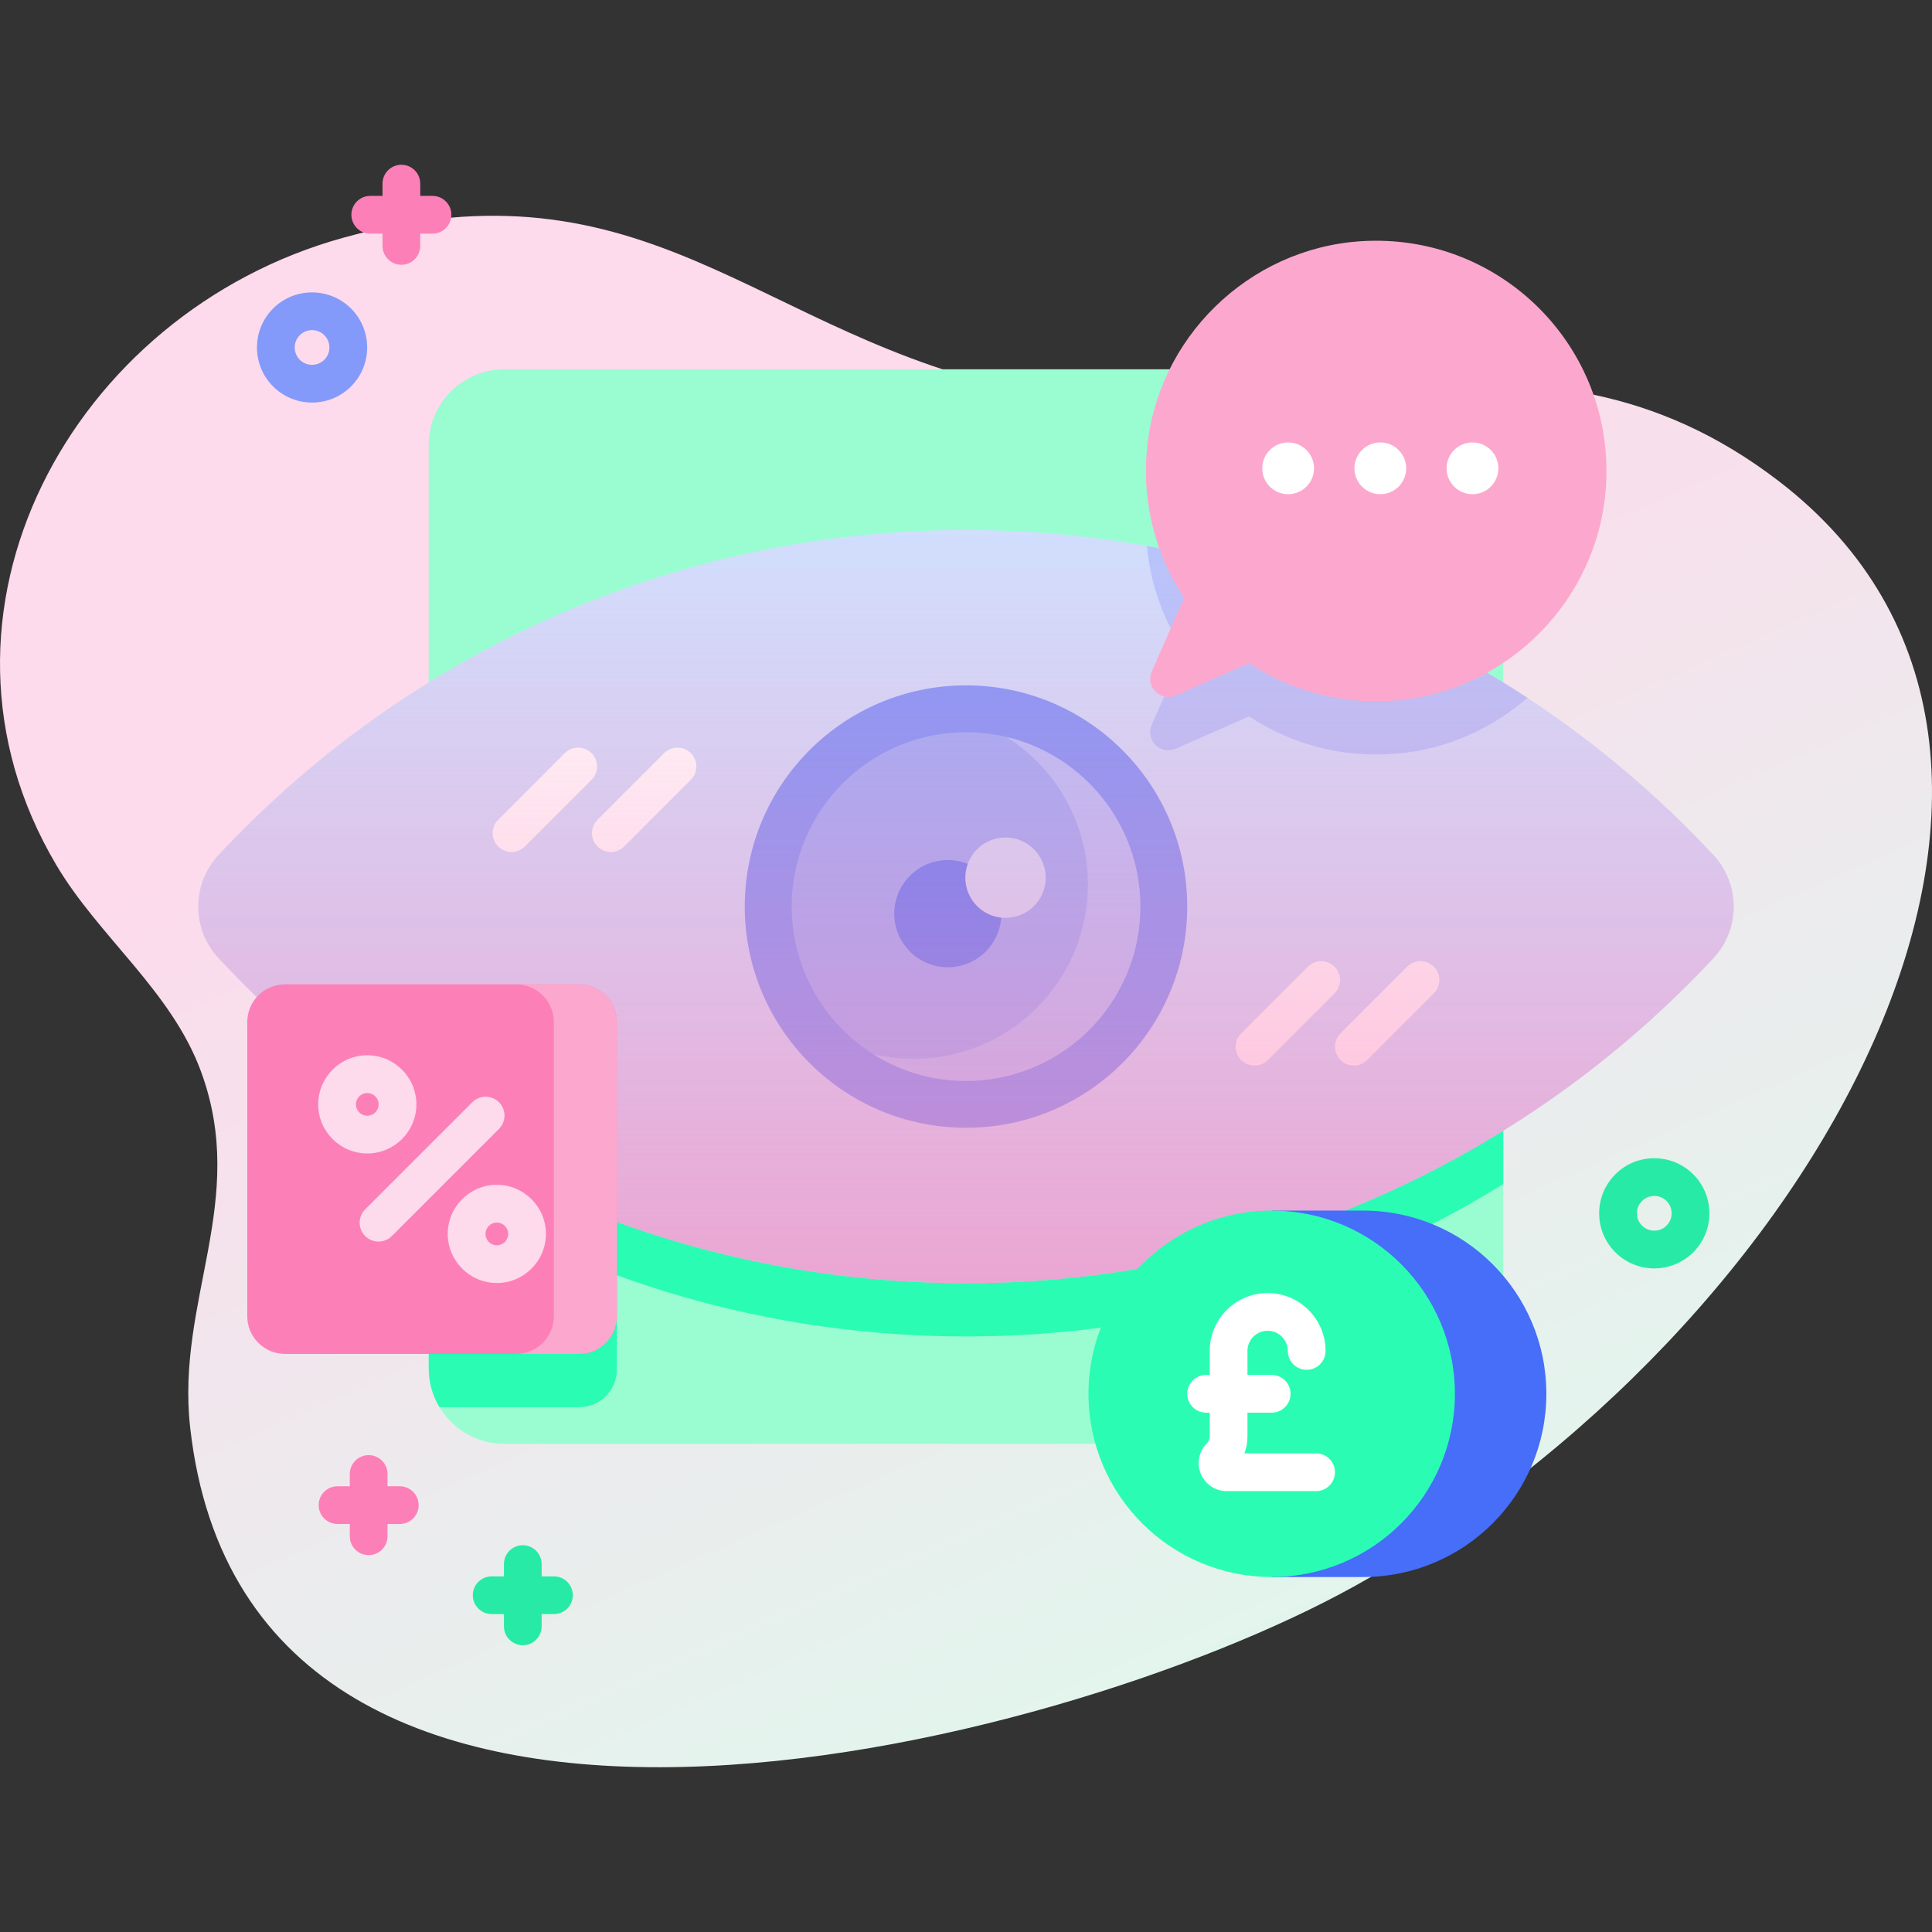 <svg id="Capa_1" enable-background="new 0 0 512 512" height="107" viewBox="0 0 512 512" width="107" xmlns="http://www.w3.org/2000/svg" xmlns:xlink="http://www.w3.org/1999/xlink"><rect x="0" y="0" width="512" height="512" fill="#333333" stroke="none"/><linearGradient id="SVGID_1_" gradientTransform="matrix(1 0 0 -1 0 1046)" gradientUnits="userSpaceOnUse" x1="377.838" x2="220.346" y1="536.825" y2="895.307"><stop offset=".011" stop-color="#dcfced"/><stop offset=".381" stop-color="#e7f0ed"/><stop offset="1" stop-color="#fddaec"/></linearGradient><linearGradient id="SVGID_2_" gradientUnits="userSpaceOnUse" x1="256" x2="256" y1="140.452" y2="340.056"><stop offset=".003" stop-color="#fc80b7" stop-opacity="0"/><stop offset="1" stop-color="#fc80b7" stop-opacity=".6"/></linearGradient><g><path d="m471.476 127.57c-65.417-50.293-128.867-9.306-199.64-23.797-71.285-14.597-99.685-63.201-180.876-40.766-71.922 19.873-115.562 99.551-76.024 166.258 11.267 19.009 30.461 33.35 38.305 54.619 12.653 34.311-6.607 60.653-2.85 94.372 15.612 140.102 229.574 85.834 308.303 42.245 123.47-68.36 206.998-220.497 112.782-292.931z" fill="url(#SVGID_1_)"/><path d="m398.38 117.874v244.76c0 11.04-8.96 20-20 20h-244.76c-11.04 0-20-8.96-20-20v-244.76c0-11.04 8.96-20 20-20h244.76c11.04 0 20 8.96 20 20z" fill="#9afdd2"/><path d="m163.47 284.984v77.94c0 5.52-4.47 10-10 10h-37c-1.81-3.01-2.85-6.53-2.85-10.29v-87.65h39.85c5.53 0 10 4.47 10 10z" fill="#2bfcb4"/><path d="m398.38 194.974v118.8c-41.37 25.62-90.14 40.4-142.37 40.4-52.24 0-101.03-14.78-142.39-40.4v-118.8c41.37-25.62 90.15-40.4 142.39-40.4s101.01 14.78 142.37 40.4z" fill="#2bfcb4"/><path d="m454.065 226.576c7.194 7.715 7.193 19.66-.003 27.374-49.428 52.989-119.871 86.106-198.052 86.106-78.2 0-148.644-33.117-198.072-86.106-7.196-7.714-7.197-19.659-.002-27.374 49.414-52.99 119.875-86.124 198.074-86.124s148.643 33.133 198.055 86.124z" fill="#d1defd"/><path d="m404.76 184.934c-9.48 8.28-21.52 13.68-34.73 14.81-14.47 1.23-27.98-2.6-38.99-9.9l-19.46 8.57c-4.02 1.77-8.12-2.32-6.35-6.34l8.57-19.47c-5.41-8.15-8.91-17.66-9.86-27.92 36.71 6.55 70.84 20.5 100.82 40.25z" fill="#b7c5fc"/><circle cx="256" cy="240.254" fill="#839afa" r="58.629"/><g fill="#fff"><path d="m161.871 225.792c-1.28 0-2.559-.488-3.536-1.464-1.953-1.953-1.953-5.119 0-7.071l17.667-17.667c1.953-1.952 5.118-1.952 7.071 0 1.953 1.953 1.953 5.119 0 7.071l-17.667 17.667c-.976.975-2.255 1.464-3.535 1.464z"/><path d="m135.553 225.792c-1.28 0-2.559-.488-3.536-1.464-1.953-1.953-1.953-5.119 0-7.071l17.667-17.667c1.953-1.952 5.118-1.952 7.071 0 1.953 1.953 1.953 5.119 0 7.071l-17.667 17.667c-.976.975-2.255 1.464-3.535 1.464z"/><path d="m358.78 282.383c-1.28 0-2.559-.488-3.536-1.464-1.953-1.953-1.953-5.119 0-7.071l17.667-17.667c1.953-1.952 5.118-1.952 7.071 0 1.953 1.953 1.953 5.119 0 7.071l-17.667 17.667c-.976.976-2.255 1.464-3.535 1.464z"/><path d="m332.461 282.383c-1.28 0-2.559-.488-3.536-1.464-1.953-1.953-1.953-5.119 0-7.071l17.667-17.667c1.953-1.952 5.118-1.952 7.071 0 1.953 1.953 1.953 5.119 0 7.071l-17.667 17.667c-.976.976-2.255 1.464-3.535 1.464z"/></g><circle cx="256" cy="240.254" fill="#9fb1fa" r="46.198"/><path d="m302.2 240.254c0 25.51-20.69 46.2-46.2 46.2-9.05 0-17.49-2.6-24.61-7.1 3.44.82 7.03 1.25 10.72 1.25 25.51 0 46.2-20.68 46.2-46.2 0-16.47-8.63-30.93-21.61-39.11 20.35 4.84 35.5 23.13 35.5 44.96z" fill="#b7c5fc"/><circle cx="251.183" cy="242.133" fill="#6785f9" r="14.201"/><circle cx="266.472" cy="232.596" fill="#d1defd" r="10.65"/><path d="m454.065 226.576c7.194 7.715 7.193 19.66-.003 27.374-49.428 52.989-119.871 86.106-198.052 86.106-78.2 0-148.644-33.117-198.072-86.106-7.196-7.714-7.197-19.659-.002-27.374 49.414-52.99 119.875-86.124 198.074-86.124s148.643 33.133 198.055 86.124z" fill="url(#SVGID_2_)"/><path d="m82.698 106.68c-3.739 0-7.479-1.423-10.326-4.27-5.693-5.693-5.693-14.958 0-20.651 5.694-5.695 14.958-5.693 20.651 0 2.758 2.758 4.277 6.426 4.277 10.326s-1.519 7.568-4.278 10.326c-2.845 2.845-6.585 4.269-10.324 4.269zm0-19.197c-1.179 0-2.357.449-3.254 1.346-1.794 1.794-1.794 4.715 0 6.509 1.794 1.795 4.715 1.795 6.509 0 .869-.87 1.348-2.025 1.348-3.254s-.479-2.385-1.349-3.255c-.897-.897-2.076-1.346-3.254-1.346z" fill="#839afa"/><path d="m438.401 336.137c-3.739 0-7.479-1.423-10.326-4.27-2.758-2.758-4.277-6.425-4.277-10.326 0-3.9 1.519-7.568 4.278-10.326 5.693-5.694 14.957-5.694 20.651 0 2.758 2.758 4.277 6.425 4.277 10.326s-1.519 7.568-4.278 10.326c-2.846 2.846-6.585 4.27-10.325 4.27zm0-19.197c-1.179 0-2.357.449-3.254 1.346-.87.87-1.349 2.025-1.349 3.254s.479 2.385 1.348 3.255c1.795 1.795 4.715 1.795 6.509 0 .869-.87 1.348-2.025 1.348-3.255 0-1.229-.479-2.385-1.348-3.254-.896-.897-2.075-1.346-3.254-1.346z" fill="#27eaa6"/><path d="m114.619 51.915h-3.25v-3.25c0-2.761-2.239-5-5-5s-5 2.239-5 5v3.25h-3.25c-2.761 0-5 2.239-5 5s2.239 5 5 5h3.25v3.25c0 2.761 2.239 5 5 5s5-2.239 5-5v-3.25h3.25c2.761 0 5-2.239 5-5s-2.239-5-5-5z" fill="#fc80b7"/><path d="m105.948 393.876h-3.25v-3.25c0-2.761-2.239-5-5-5s-5 2.239-5 5v3.25h-3.25c-2.761 0-5 2.239-5 5s2.239 5 5 5h3.25v3.25c0 2.761 2.239 5 5 5s5-2.239 5-5v-3.25h3.25c2.761 0 5-2.239 5-5s-2.239-5-5-5z" fill="#fc80b7"/><path d="m146.795 417.75h-3.25v-3.25c0-2.761-2.239-5-5-5s-5 2.239-5 5v3.25h-3.25c-2.761 0-5 2.239-5 5s2.239 5 5 5h3.25v3.25c0 2.761 2.239 5 5 5s5-2.239 5-5v-3.25h3.25c2.761 0 5-2.239 5-5s-2.239-5-5-5z" fill="#27eaa6"/><path d="m361.247 417.922c26.815 0 48.552-21.737 48.552-48.552s-21.737-48.552-48.552-48.552h-24.235v97.104z" fill="#466ef8"/><circle cx="337.011" cy="369.37" fill="#2bfcb4" r="48.552"/><path d="m348.78 385.159h-19.008c.538-1.411.818-2.923.818-4.478v-6.311h6.421c2.761 0 5-2.239 5-5s-2.239-5-5-5h-6.421v-6.355c0-2.948 2.398-5.347 5.347-5.347s5.347 2.399 5.347 5.347c0 2.761 2.239 5 5 5s5-2.239 5-5c0-8.462-6.885-15.347-15.347-15.347s-15.347 6.885-15.347 15.347v6.355h-.961c-2.761 0-5 2.239-5 5s2.239 5 5 5h.961v6.311c0 .684-.267 1.327-.75 1.811-2.13 2.129-2.762 5.303-1.609 8.086s3.844 4.581 6.856 4.581h23.693c2.761 0 5-2.239 5-5s-2.239-5-5-5z" fill="#fff"/><path d="m153.473 358.806h-77.944c-5.523 0-10-4.477-10-10v-77.944c0-5.523 4.477-10 10-10h77.944c5.523 0 10 4.477 10 10v77.944c0 5.523-4.477 10-10 10z" fill="#fc80b7"/><path d="m163.469 270.865v77.94c0 5.52-4.47 10-10 10h-16.69c5.53 0 10-4.48 10-10v-77.94c0-5.53-4.47-10-10-10h16.69c5.53 0 10 4.47 10 10z" fill="#fca8ce"/><path d="m97.336 305.681c-7.174 0-13.011-5.836-13.011-13.011s5.837-13.011 13.011-13.011 13.011 5.837 13.011 13.011-5.836 13.011-13.011 13.011zm0-16.022c-1.661 0-3.011 1.351-3.011 3.011s1.351 3.011 3.011 3.011 3.011-1.351 3.011-3.011-1.35-3.011-3.011-3.011z" fill="#fddaec"/><path d="m131.666 340.01c-7.174 0-13.011-5.836-13.011-13.011s5.836-13.011 13.011-13.011 13.011 5.837 13.011 13.011-5.837 13.011-13.011 13.011zm0-16.022c-1.66 0-3.011 1.351-3.011 3.011s1.351 3.011 3.011 3.011c1.661 0 3.011-1.351 3.011-3.011s-1.351-3.011-3.011-3.011z" fill="#fddaec"/><path d="m100.308 329.028c-1.28 0-2.559-.488-3.536-1.464-1.953-1.953-1.953-5.119 0-7.071l28.387-28.386c1.954-1.952 5.119-1.951 7.071 0 1.953 1.953 1.953 5.119 0 7.071l-28.387 28.386c-.976.976-2.256 1.464-3.535 1.464z" fill="#fddaec"/><path d="m425.603 128.846c2.362-36.874-28.045-67.282-64.92-64.92-29.858 1.913-54.253 25.765-56.784 55.578-1.228 14.461 2.604 27.972 9.902 38.986l-8.57 19.463c-1.77 4.019 2.326 8.115 6.345 6.345l19.463-8.57c11.014 7.298 24.525 11.13 38.986 9.902 29.813-2.531 53.666-26.926 55.578-56.784z" fill="#fca8ce"/><g fill="#fff"><path d="m341.371 117.253c3.787 0 6.857 3.07 6.857 6.857s-3.07 6.857-6.857 6.857-6.857-3.07-6.857-6.857 3.07-6.857 6.857-6.857z"/><path d="m365.795 117.253c3.787 0 6.857 3.07 6.857 6.857s-3.07 6.857-6.857 6.857-6.857-3.07-6.857-6.857 3.07-6.857 6.857-6.857z"/><path d="m390.219 117.253c3.787 0 6.857 3.07 6.857 6.857s-3.07 6.857-6.857 6.857-6.857-3.07-6.857-6.857 3.07-6.857 6.857-6.857z"/></g></g></svg>